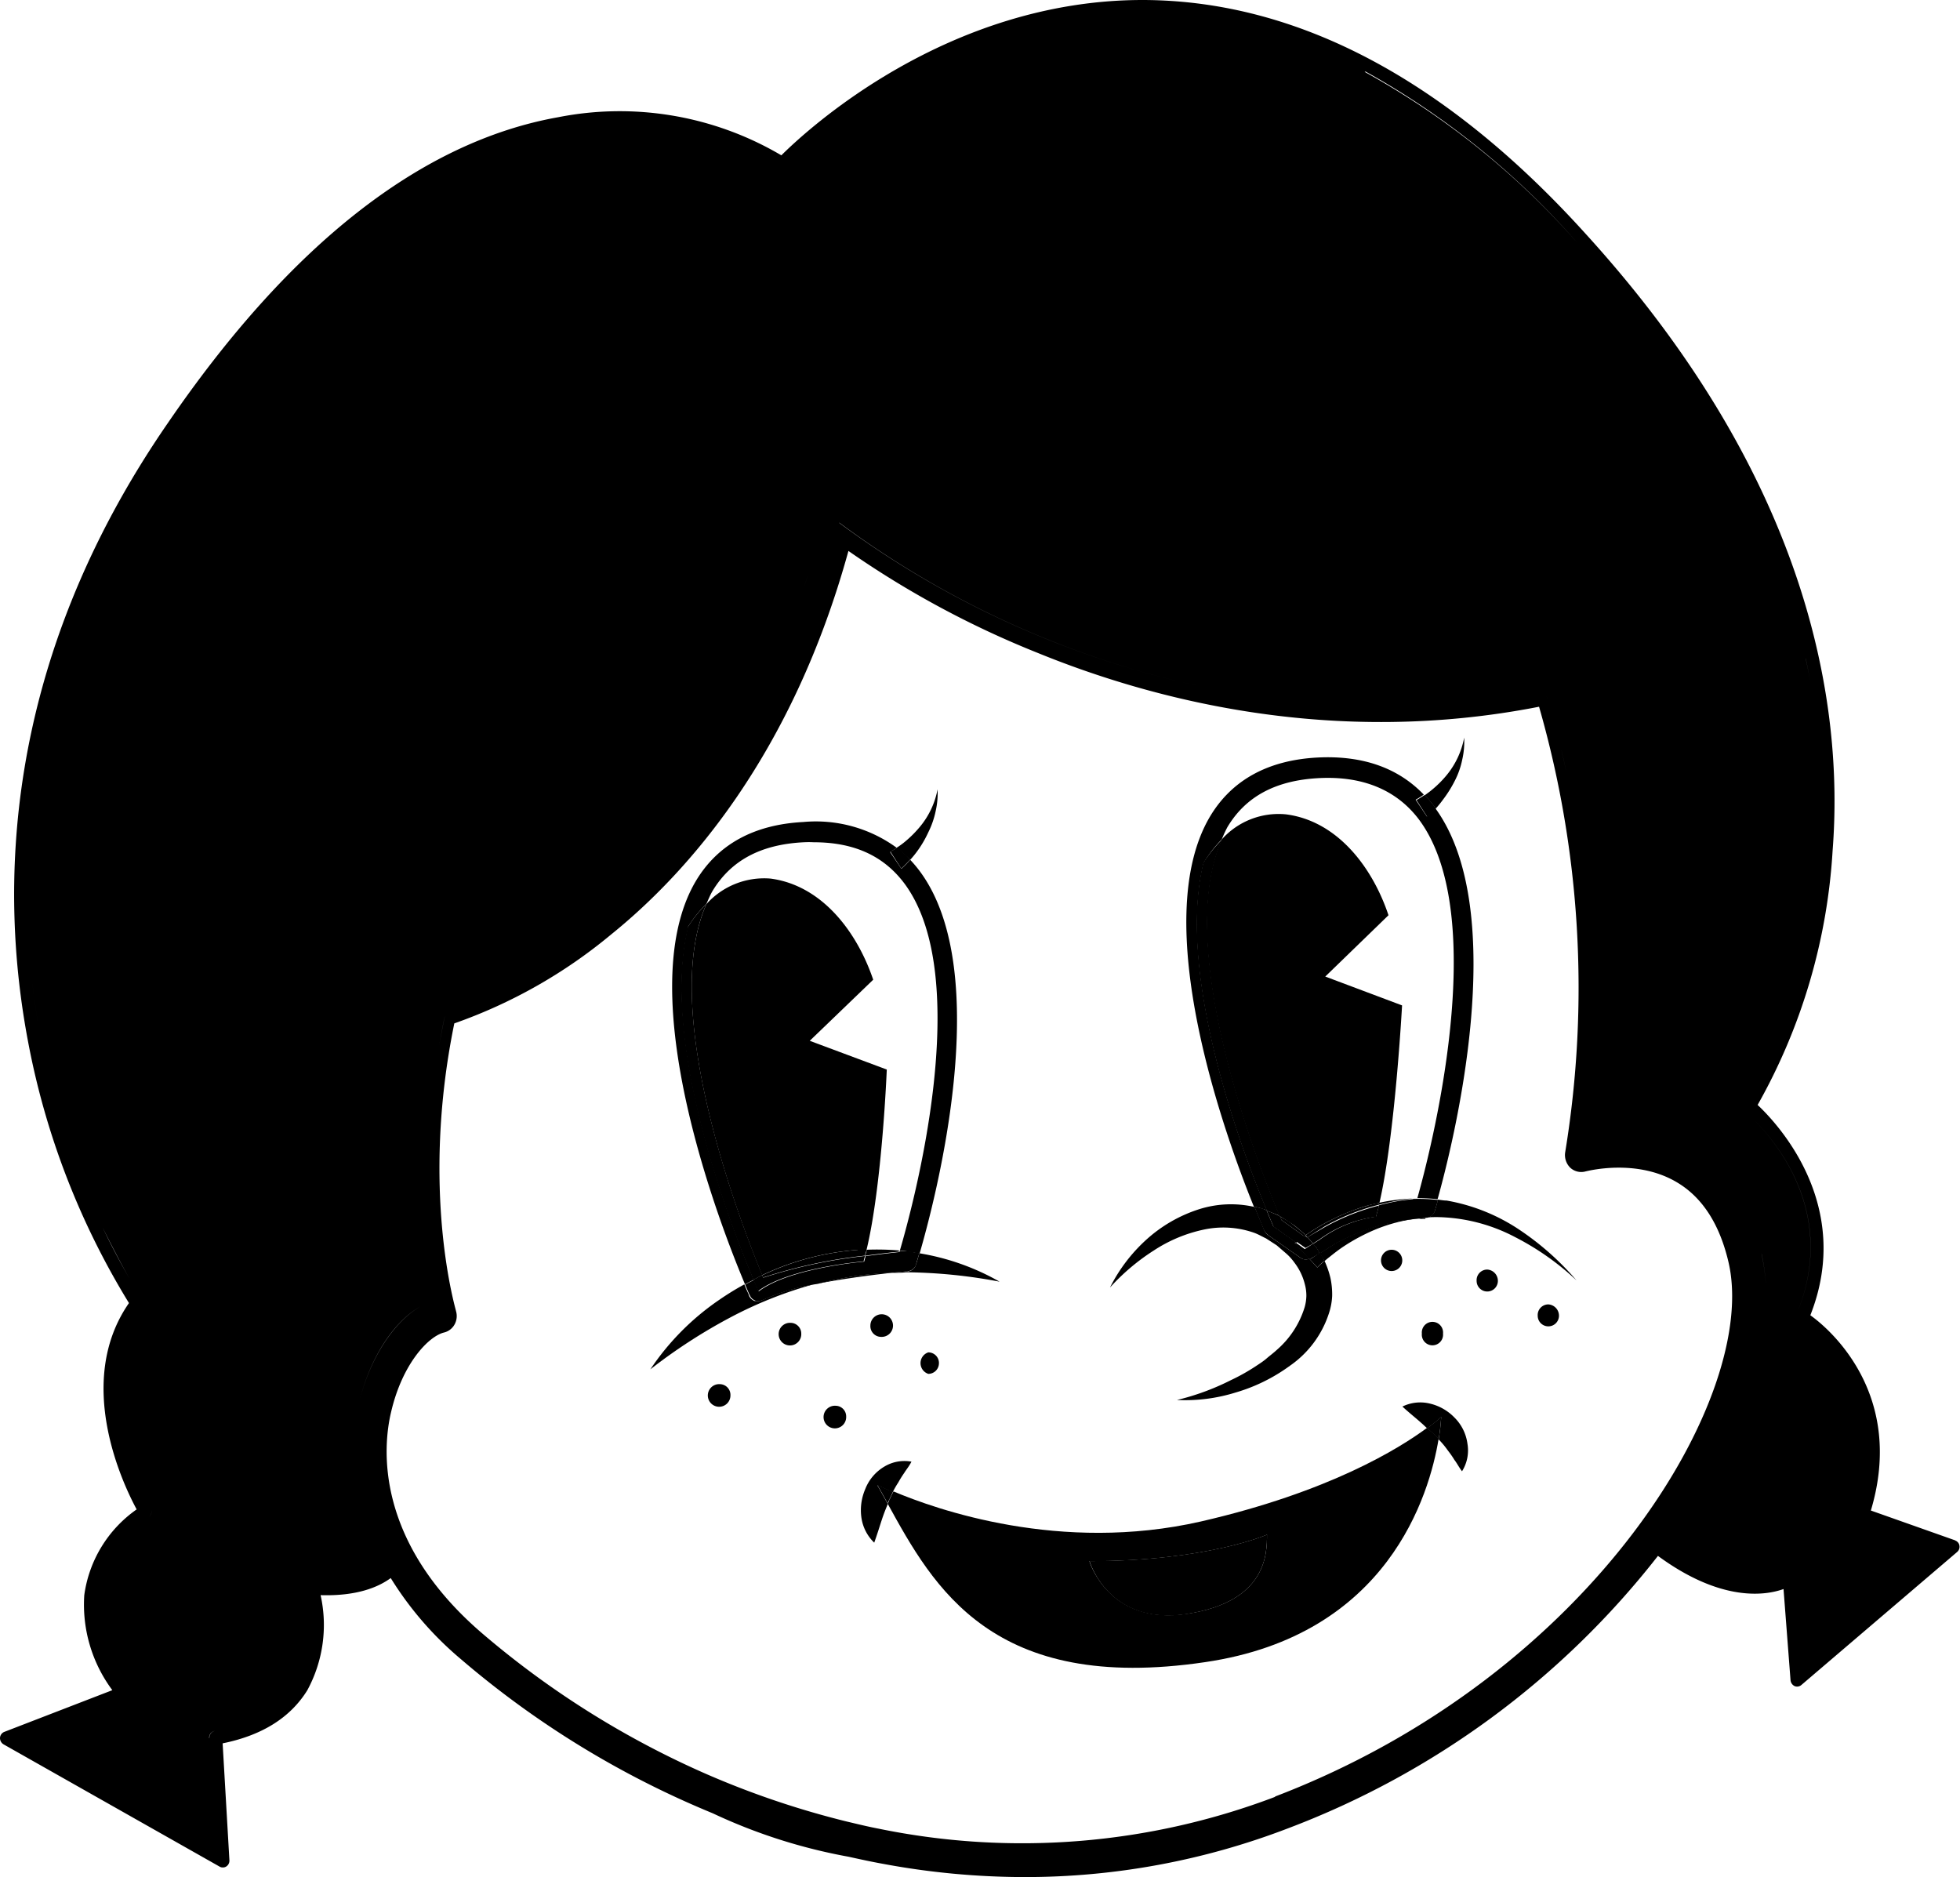 <svg xmlns="http://www.w3.org/2000/svg" viewBox="0 0 173.26 165.92"><g id="Layer_2" data-name="Layer 2"><g id="Layer_1-2" data-name="Layer 1"><path d="M105,142.65c7-1.11,7-5.36,7-7,0,0-5.3,2.34-15.69,2.34,0,0,1.66,5.79,8.68,4.67"/><path d="M72.09,113.51l.22-.05a18.84,18.84,0,0,0-4.87,1.43A.83.83,0,0,1,67,115a1,1,0,0,1-.28,0,.88.88,0,0,1-.51-.47c0-.1-.21-.46-.41-1a24.67,24.67,0,0,0-2.21,1.36,22.73,22.73,0,0,0-6.1,6.15,48.09,48.09,0,0,1,7-4.55,36.38,36.38,0,0,1,7.55-3"/><path d="M76.61,110.47c0,.19-.1.35-.14.53,1.28-.18,2.38-.3,3-.36a.61.61,0,0,1,0-.11,23.6,23.6,0,0,0-2.91-.06"/><path d="M80.23,112.36l-1.41.15c.43,0,.85,0,1.27-.05a46.28,46.28,0,0,1,8.27.83,21.29,21.29,0,0,0-7.09-2.51c-.15.49-.25.87-.3,1a.84.84,0,0,1-.74.61"/><path d="M106.45,108.68a8.23,8.23,0,0,1,4.47.31c.36.14.68.33,1,.48l.94.61.87.75a4.79,4.79,0,0,1,.71.8,5.17,5.17,0,0,1,.91,1.91,3.79,3.79,0,0,1,.13,1,4,4,0,0,1-.15,1,8.15,8.15,0,0,1-2.45,3.77c-.3.28-.63.52-.93.78s-.67.49-1,.71A17.56,17.56,0,0,1,108.8,122a21.83,21.83,0,0,1-4.76,1.75,15,15,0,0,0,5.18-.66,15.41,15.41,0,0,0,4.81-2.37,9,9,0,0,0,3.43-4.59,5.68,5.68,0,0,0,.3-1.57,7,7,0,0,0-.15-1.59,8.14,8.14,0,0,0-.53-1.53s-.09.07-.11.11c-.19.17-.4.36-.52.49l-.72-.79a.75.75,0,0,1-.27.08.86.86,0,0,1-.51-.16l-2.86-2a1.16,1.16,0,0,1-.3-.36c-.07-.16-.41-1-.88-2.12a9.3,9.3,0,0,0-4.89.19,12.68,12.68,0,0,0-4.7,2.71,14.42,14.42,0,0,0-3.2,4.22,19,19,0,0,1,3.88-3.28,12.93,12.93,0,0,1,4.45-1.85"/><path d="M121.9,106.49a20.91,20.91,0,0,1,3-.55,17.38,17.38,0,0,0-3,.38l0,.17"/><path d="M116.66,110.78c.14.23.3.46.42.7a6.08,6.08,0,0,1,.47-.39c.41-.33.81-.64,1.25-.93a17,17,0,0,1,2.76-1.47,14.31,14.31,0,0,1,3.87-1,18.25,18.25,0,0,0-7.39,2.22Z"/><path d="M126.16,107.61a11.75,11.75,0,0,1,1.57,0,15.26,15.26,0,0,1,6.18,1.73,23.49,23.49,0,0,1,5.45,3.84,24.8,24.8,0,0,0-5.08-4.5,16.74,16.74,0,0,0-6.4-2.56c-.25,0-.51-.05-.77-.08-.13.52-.25.9-.28,1a.88.88,0,0,1-.67.58"/><path d="M115.91,111.25c-.06,0-.13,0-.18,0l.72.78c.12-.13.33-.33.51-.49l.12-.1a5.47,5.47,0,0,0-.41-.71Z"/><path d="M72.31,113.46c2.4-.46,5-.79,6.51-.95-.93,0-1.85.09-2.77.22a33.39,33.39,0,0,0-3.74.73"/><path d="M60.81,81.94a11.41,11.41,0,0,1,1.64-2.06c.17-.37.32-.75.51-1.08,1.63-2.73,4.27-4.16,8.1-4.35a8.63,8.63,0,0,1,.87,0c3.54,0,6.16,1.18,8,3.62,6.28,8.39.74,28.64-.39,32.49.23,0,.46,0,.68.06s.72.12,1.07.19C82.64,106.16,88,86,81.3,77a11.14,11.14,0,0,0-.84-1,9.65,9.65,0,0,1-.78.79l-1-1.48a6.94,6.94,0,0,0,.59-.37A12.13,12.13,0,0,0,71,72.66c-4.38.23-7.57,2-9.49,5.22-5.92,10,2.39,31,4.35,35.65.26-.15.51-.27.77-.41-1.75-4.15-8.34-20.77-5.78-31.18"/><path d="M66.74,115a1,1,0,0,0,.28,0,1,1,0,0,0,.42-.09,18.84,18.84,0,0,1,4.87-1.43,31.94,31.94,0,0,1,3.73-.74c.93-.12,1.86-.19,2.78-.23l1.4-.14a.87.87,0,0,0,.77-.61c0-.09.13-.48.28-1-.35,0-.7-.14-1.07-.18l-.68,0a.24.24,0,0,1,0,.09c-.63.07-1.73.19-3,.36l-.13.49s-6.59.54-9.32,2.63c0,0-.15-.36-.43-1-.26.13-.51.25-.77.4.2.48.36.85.41.94a.83.83,0,0,0,.51.48"/><path d="M67.38,112.71a23.71,23.71,0,0,1,8.45-2.23h.77c1.38-5.72,1.79-15.94,1.79-15.94L71.58,92l5.61-5.4c-1.46-4.31-4.58-8.35-9.08-8.94a6.86,6.86,0,0,0-5.66,2.25c-4.24,9.47,3.06,28.31,4.93,32.83"/><path d="M75.83,110.48a24.64,24.64,0,0,0-4.33.73,24.1,24.1,0,0,0-4.11,1.51.84.84,0,0,0,.08.2,44.11,44.11,0,0,1,9-1.93c0-.17.1-.34.14-.52h-.78"/><path d="M62.46,79.88a11.52,11.52,0,0,0-1.65,2.05c-2.56,10.43,4,27,5.79,31.19.26-.12.51-.27.79-.41-1.88-4.52-9.18-23.37-4.93-32.83"/><path d="M67.38,112.71c-.27.13-.53.28-.79.41.26.63.43,1,.43,1,2.73-2.08,9.33-2.62,9.33-2.62,0-.15.08-.33.12-.48a44.12,44.12,0,0,0-9,1.92c0-.06-.06-.15-.09-.21"/><path d="M112,107c-2-4.76-8.08-20.63-5.6-30.73A11,11,0,0,1,108,74.2a11.62,11.62,0,0,1,.49-1.07c1.62-2.73,4.28-4.15,8.09-4.35s6.81,1,8.8,3.59c6.52,8.58,1,29.7-.09,33.54l-.43,0a18.4,18.4,0,0,1,2.22.09c1.32-4.71,6.55-25.31-.21-34.57a7.31,7.31,0,0,1-.73.75l-1-1.49a6.48,6.48,0,0,0,.72-.45c-2.28-2.38-5.43-3.48-9.39-3.28-4.39.23-7.59,2-9.51,5.22-5.51,9.3,1.32,28.17,3.88,34.48a4.74,4.74,0,0,1,.72.18,1.81,1.81,0,0,1,.35.13"/><path d="M126,107.66c.06,0,.11,0,.17,0-.25,0-.48,0-.72.08.32,0,.54,0,.55,0"/><path d="M112.09,109.17l2.86,2a.86.86,0,0,0,.5.17.61.61,0,0,0,.28-.09l-1.27-1.37.1-.08-2-1.41s-.24-.54-.61-1.43c-.12,0-.23-.1-.34-.13s-.49-.12-.73-.18c.47,1.17.81,2,.88,2.13a1.24,1.24,0,0,0,.3.35"/><path d="M124.9,106a17.05,17.05,0,0,0-3,.54q-.14.56-.27,1a11,11,0,0,0-5,2.06l-.56.35c.08.11.18.19.26.29s.22.38.33.57l1.37-.86a18.56,18.56,0,0,1,7.4-2.23c.24,0,.49-.07.73-.08a.87.87,0,0,0,.67-.57l.29-1a14.94,14.94,0,0,0-2.22-.09"/><path d="M116.66,110.78a5.88,5.88,0,0,0-.32-.56c-.09-.11-.18-.19-.26-.29l-.74.48-.79-.57a.34.34,0,0,1-.09.08l1.26,1.37a.35.35,0,0,0,.18-.05Z"/><path d="M113.15,107.52c.36.21.71.44,1.06.66s.74.6,1.12.91a.73.73,0,0,0,.08.09l.57-.38c.51-.32,1-.62,1.57-.9a18.71,18.71,0,0,1,3.32-1.33c.34-.1.71-.16,1.07-.25,1.38-5.95,2-17.45,2-17.45l-6.79-2.55,5.59-5.42c-1.44-4.3-4.56-8.35-9.08-8.92A6.74,6.74,0,0,0,108,74.2c-4.45,9.86,3.67,29.93,5.11,33.32"/><path d="M115.32,109.09c-.36-.31-.73-.63-1.1-.91s-.71-.45-1.08-.66c.06.11.11.26.15.33l2,1.43s.1,0,.14-.1a.43.43,0,0,1-.1-.09"/><path d="M120.87,106.58a17,17,0,0,0-3.33,1.33,15.32,15.32,0,0,0-1.56.9c-.19.12-.38.24-.56.38,0,0,.09.12.15.18l1.59-1a19.55,19.55,0,0,1,4.74-1.88l0-.16a9.26,9.26,0,0,0-1.07.25"/><path d="M115.29,109.28l.2.13.08,0-.16-.18-.12.09"/><path d="M113.15,107.52c-1.44-3.39-9.56-23.46-5.11-33.32a11.79,11.79,0,0,0-1.67,2.07c-2.48,10.1,3.62,26,5.61,30.74l1,.4a1,1,0,0,0,.18.11"/><path d="M115.29,109.28l-2-1.43c0-.07-.1-.22-.14-.33l-.18-.1c-.32-.15-.66-.28-1-.42.37.89.61,1.43.61,1.43l2,1.42c.25-.21.45-.37.67-.53l.07,0"/><path d="M115.57,109.36c.18.18.34.37.5.56l.56-.36a10.82,10.82,0,0,1,5-2c.1-.31.18-.65.27-1a20.13,20.13,0,0,0-4.74,1.88Z"/><path d="M116.07,109.93a6.66,6.66,0,0,0-.5-.56l-.08,0-.21-.15s0,0,0,0c-.23.17-.44.33-.68.53l.8.56Z"/><path d="M80.46,76a8.63,8.63,0,0,0,.6-.73,9.61,9.61,0,0,0,1-1.7,7.7,7.7,0,0,0,.65-1.87,7.08,7.08,0,0,0,.17-1.93,7.26,7.26,0,0,1-1.56,3.31,9.92,9.92,0,0,1-1.25,1.26,6.61,6.61,0,0,1-.82.6A12.89,12.89,0,0,1,80.46,76"/><path d="M79.67,76.77c.3-.26.55-.54.79-.79a10.56,10.56,0,0,0-1.15-1.07,5.16,5.16,0,0,1-.6.37Z"/><path d="M126.92,71.47a9.6,9.6,0,0,0,.64-.79A10.75,10.75,0,0,0,128.61,69a7.21,7.21,0,0,0,.65-1.86,7.08,7.08,0,0,0,.17-1.94,7.33,7.33,0,0,1-1.56,3.33,9.23,9.23,0,0,1-1.25,1.25c-.22.19-.45.35-.68.52a10.62,10.62,0,0,1,.86,1,1.22,1.22,0,0,1,.12.19"/><path d="M126.17,72.21a7.58,7.58,0,0,0,.75-.75l-.12-.19a11.88,11.88,0,0,0-.86-1c-.26.17-.5.33-.73.45Z"/><path d="M63.63,122.35a1,1,0,1,0,.94,1,.95.95,0,0,0-.94-1"/><path d="M69.89,116.93a1,1,0,1,0,.94.95.95.95,0,0,0-.94-.95"/><path d="M73.87,124.26a1,1,0,1,0,.93.95.94.94,0,0,0-.93-.95"/><path d="M136.87,115.3a.94.94,0,0,0-.94,1,.94.94,0,1,0,1.88,0,1,1,0,0,0-.94-1"/><path d="M125.69,117.88a.94.94,0,1,0,1.87,0,.94.94,0,1,0-1.87,0"/><path d="M77.88,118.17a1,1,0,1,0-.94-1,.95.95,0,0,0,.94,1"/><path d="M122.08,111.47a.94.94,0,1,0,.94-1,.94.94,0,0,0-.94,1"/><path d="M83,120.54a.94.94,0,0,0-.94-1,1,1,0,0,0,0,1.9.94.94,0,0,0,.94-.95"/><path d="M131.47,112.22a.94.94,0,0,0-.94,1,.94.94,0,1,0,1.88,0,1,1,0,0,0-.94-1"/><path d="M78.61,132.56c0,.11-.08.25-.14.36,4.06,7.39,9.27,16.79,28.07,14,16.19-2.38,19.82-14.82,20.63-19.73l-.26-.29c-.23-.23-.5-.46-.76-.69-2.44,1.81-8.63,5.67-20,8.28-12.42,2.83-23.41-1.07-27.17-2.66q-.18.34-.33.69M112,135.64c0,1.65,0,5.9-7,7S96.3,138,96.3,138c10.39,0,15.69-2.34,15.69-2.34"/><path d="M78.93,131.87a7.51,7.51,0,0,1,.47-.82,9.53,9.53,0,0,1,.53-.85c.19-.31.43-.58.64-1a3.43,3.43,0,0,0-2.4.44,4,4,0,0,0-1.69,2,4.71,4.71,0,0,0-.33,2.53,3.81,3.81,0,0,0,1.13,2.19c.29-.81.49-1.48.7-2.11.16-.48.33-.9.5-1.31-.32-.57-.62-1.14-.94-1.67,0,0,.49.24,1.39.63"/><path d="M78.93,131.87c-.9-.39-1.39-.63-1.39-.63.32.53.62,1.1.94,1.67,0-.1.08-.24.13-.35s.21-.46.32-.69"/><path d="M127.17,127.23a7.82,7.82,0,0,1,.83,1,8.31,8.31,0,0,1,.57.82c.22.28.38.62.67,1a3.46,3.46,0,0,0,.48-2.43,4,4,0,0,0-1.16-2.33,4.42,4.42,0,0,0-2.19-1.23,3.58,3.58,0,0,0-2.4.27c.63.58,1.17,1,1.65,1.43.2.17.35.33.54.49a10.69,10.69,0,0,0,1.24-1,18.54,18.54,0,0,1-.23,2"/><path d="M127.17,127.23a18.54,18.54,0,0,0,.23-2,10.69,10.69,0,0,1-1.24,1c.25.25.53.48.75.71s.18.19.26.29"/><path d="M172.87,136.17l-7.49-2.65c3.06-10.22-3.57-16-5.35-17.26,3.85-9.75-2.9-16.94-4.66-18.59A52,52,0,0,0,162,75.17c1-12.84-2-32.72-21.83-54.5C127.81,7,114.66.07,101.14,0H101C83.67,0,71.26,11.55,69.07,13.73a28.11,28.11,0,0,0-19.72-3.37c-12.08,2.15-23.68,11.22-34.49,27C0,58.88,0,79,2.48,92.07a68.22,68.22,0,0,0,8.92,23.11c-4.86,7-.5,16.06.68,18.24A11.08,11.08,0,0,0,7.45,141a12.66,12.66,0,0,0,2.48,8.4L.37,153.09a.61.61,0,0,0-.37.52.65.65,0,0,0,.3.57L19.42,165a.52.52,0,0,0,.27.07.54.54,0,0,0,.32-.09.61.61,0,0,0,.27-.53l-.6-10.35c3.51-.71,6-2.29,7.49-4.7A12.11,12.11,0,0,0,28.34,141c3.23.1,5.12-.72,6.2-1.51a29.89,29.89,0,0,0,6.17,7.14A82.23,82.23,0,0,0,63,160.28a48.5,48.5,0,0,0,12,3.84c1,.22,2,.44,3,.62a68.58,68.58,0,0,0,12.57,1.18,64.79,64.79,0,0,0,23.24-4.29,75.27,75.27,0,0,0,32.75-24.1c-.38-.29-.77-.53-1.17-.87a.59.59,0,0,1-.1-.82c.83-1.12,1.62-2.23,2.34-3.35-.72,1.12-1.51,2.23-2.34,3.35a.59.59,0,0,0,.1.82c.4.34.79.58,1.17.87,5.58,4.1,9.49,3.51,11.1,2.93l.62,8.07a.65.65,0,0,0,.36.51.58.58,0,0,0,.6-.1L173,137.19a.6.6,0,0,0,.21-.57.57.57,0,0,0-.38-.45M32.78,126.72a15.6,15.6,0,0,1,.59-3.18,15.6,15.6,0,0,0-.59,3.18,19.17,19.17,0,0,0,2.52,11.2,19.17,19.17,0,0,1-2.52-11.2M159.62,58.2A60,60,0,0,1,161,70c0,1.77,0,3.46-.14,5a55,55,0,0,1-2.57,13.07A55,55,0,0,0,160.88,75c.11-1.57.17-3.26.14-5a60,60,0,0,0-1.4-11.78,66.4,66.4,0,0,0-3.12-10.1,66.4,66.4,0,0,1,3.12,10.1m4.94,66.69a12.61,12.61,0,0,0-1-2.61,12.61,12.61,0,0,1,1,2.61m-5.79-8.65a1.48,1.48,0,0,0,0,.21,1.48,1.48,0,0,1,0-.21c4.47-10.5-4.15-17.7-4.52-18a.65.65,0,0,1-.22-.37.65.65,0,0,0,.22.37c.37.3,9,7.5,4.52,18m-4-5.14a18.71,18.71,0,0,0-.85-2.71,18.71,18.71,0,0,1,.85,2.71c.75,3.21.34,7.2-1.09,11.52a42.47,42.47,0,0,1-2.9,6.66,42.47,42.47,0,0,0,2.9-6.66c1.43-4.32,1.84-8.31,1.09-11.52M31.27,128.17a19,19,0,0,1,.43-4c.9-3.95,3-7.27,5.44-8.68-2.41,1.41-4.54,4.73-5.44,8.68a19,19,0,0,0-.43,4m-3.84,15.15a12.46,12.46,0,0,0-.22-2,12.46,12.46,0,0,1,.22,2M52.46,80A54.31,54.31,0,0,0,61,71.15,54.31,54.31,0,0,1,52.46,80a47.88,47.88,0,0,1-9.71,6.18A47.88,47.88,0,0,0,52.46,80M43.27,13.36A34.25,34.25,0,0,1,47.41,12a34.25,34.25,0,0,0-4.14,1.35M74.45,44.75a1.61,1.61,0,0,1,.33.15,1.61,1.61,0,0,0-.33-.15m49.82,17a73.15,73.15,0,0,1-17.19-1.54,82.17,82.17,0,0,1-14.3-4.34,82.17,82.17,0,0,0,14.3,4.34,73.15,73.15,0,0,0,17.19,1.54m19.06,38.51c-.63,0-1.21,0-1.73.08.52,0,1.1-.08,1.73-.08a13.75,13.75,0,0,1,4.24.7,13.75,13.75,0,0,0-4.24-.7m-6.55-40.93h0a1.38,1.38,0,0,1,1.33.54,1.38,1.38,0,0,0-1.33-.54m.59.94a.53.53,0,0,0-.41-.06.53.53,0,0,1,.41.06m-15.24.61a77.16,77.16,0,0,1-26.76-5,77.16,77.16,0,0,0,26.76,5m-49.34-15a1.46,1.46,0,0,1,.34-.65,1.46,1.46,0,0,0-.34.65Q72,49.14,71,52.12q1-3,1.84-6.27m-9,21.38a65.68,65.68,0,0,0,5-9.49,65.68,65.68,0,0,1-5,9.49M37.14,110c.22,2,.5,3.53.73,4.63-.23-1.1-.51-2.67-.73-4.63m37.05-63.8a82.93,82.93,0,0,0,32.54,14.6A83.12,83.12,0,0,1,74.19,46.22Zm50,16.16a73.33,73.33,0,0,1-11.92-.62,73.33,73.33,0,0,0,11.92.62m15.68,39.8a13.28,13.28,0,0,1,3.8-.39,13.28,13.28,0,0,0-3.8.39m15.62,17.33a40,40,0,0,1-3.85,10.11,40,40,0,0,0,3.85-10.11m-2,20a7.51,7.51,0,0,0,1.49.15,7.51,7.51,0,0,1-1.49-.15,12.64,12.64,0,0,1-3.87-1.43,12.64,12.64,0,0,0,3.87,1.43m2.23-28.66a16.63,16.63,0,0,0-2.21-5.33,16.68,16.68,0,0,1,2.58,8,16.63,16.63,0,0,0-.37-2.64m-35-104.53a70.08,70.08,0,0,1,18.72,15.14A70.08,70.08,0,0,0,120.63,6.35M56.31,11.13a28.47,28.47,0,0,0-7,.46,28.47,28.47,0,0,1,7-.46M36.47,16.85a43.1,43.1,0,0,1,4.6-2.55,43.1,43.1,0,0,0-4.6,2.55,56.91,56.91,0,0,0-10,8.1A93.16,93.16,0,0,0,15.81,38a80.15,80.15,0,0,0-8.4,15.56A72.74,72.74,0,0,0,4.89,61a72.74,72.74,0,0,1,2.52-7.4A80.15,80.15,0,0,1,15.81,38,93.16,93.16,0,0,1,26.49,25a56.91,56.91,0,0,1,10-8.1m-18,136.73A.6.6,0,0,1,19,153a.6.6,0,0,0-.49.62M2.55,74.72A65.1,65.1,0,0,1,4,64.54,65.1,65.1,0,0,0,2.55,74.72M3.61,91.8a71.9,71.9,0,0,0,4,13.39,71.9,71.9,0,0,1-4-13.39c-.31-1.61-.57-3.32-.78-5.14.21,1.82.47,3.53.78,5.14m9.76,41.68a.56.56,0,0,1-.19.58.57.57,0,0,0,.19-.58m-1.83-20.3c-.63-1.09-1.5-2.66-2.46-4.66,1,2,1.83,3.57,2.46,4.66m-.47,37L2,153.75l17.09,9.64L2,153.75Zm15.1-1.46a9.06,9.06,0,0,0,1.24-4.15,9.06,9.06,0,0,1-1.24,4.15A8.07,8.07,0,0,1,25,150.25a8.07,8.07,0,0,0,1.21-1.53m7.29-27.18a13.91,13.91,0,0,1,1-1.93,13.91,13.91,0,0,0-1,1.93,17.21,17.21,0,0,0-1.32,6.24,17.21,17.21,0,0,1,1.32-6.24M39,116.91a.53.53,0,0,0,.36-.29.6.6,0,0,0,.06-.47,4.1,4.1,0,0,1-.15-.53,4.1,4.1,0,0,0,.15.53.6.6,0,0,1-.06.47.53.53,0,0,1-.36.29,6.83,6.83,0,0,0-3.54,3.24A6.83,6.83,0,0,1,39,116.91m-1-10.09a60.75,60.75,0,0,1,.13-8.95c.14-1.67.36-3.44.67-5.29.15-.92.33-1.86.53-2.82.19-.06.44-.13.75-.24-.31.11-.56.18-.75.24-.2,1-.38,1.9-.53,2.82-.31,1.85-.53,3.62-.67,5.29a60.75,60.75,0,0,0-.13,8.95M74.55,47.23A84.51,84.51,0,0,0,97.1,58.75a81.16,81.16,0,0,0,11.68,3,81.16,81.16,0,0,1-11.68-3A84.51,84.51,0,0,1,74.55,47.23ZM131.12,62.4a71.18,71.18,0,0,1-9,.58,71.18,71.18,0,0,0,9-.58m5.58-.9c.19.57.52,1.62.9,3.1-.38-1.48-.71-2.53-.9-3.1m2.16,8.73c-.28-1.5-.58-2.85-.85-4,.28,1.17.57,2.52.85,4m.41,31.84a.63.63,0,0,0,.19.54.63.63,0,0,1-.19-.54c.44-2.58.74-5.1.93-7.53-.19,2.43-.49,4.95-.93,7.53m1.57.5a3.89,3.89,0,0,0-.83.18,3.89,3.89,0,0,1,.83-.18m12.85,8.8a12.51,12.51,0,0,0-3.24-6.25,12.51,12.51,0,0,1,3.24,6.25m4.7,27.66h0a.52.52,0,0,0-.57,0,.52.52,0,0,1,.57,0m6.06-4.57a.5.5,0,0,1-.32-.3.56.56,0,0,1,0-.46,17.89,17.89,0,0,0,.83-3.92,17.89,17.89,0,0,1-.83,3.92.56.56,0,0,0,0,.46.5.5,0,0,0,.32.3l7.06,2.48Zm-130.5,4h0a3.6,3.6,0,0,0,.65-.61,3.6,3.6,0,0,1-.65.61c.1.16.19.34.29.51-.1-.17-.19-.35-.29-.51m78.79,20.36a63,63,0,0,1-35.08,2.82c-1-.19-1.87-.41-2.81-.63a77.43,77.43,0,0,1-12.37-4.18,79.62,79.62,0,0,1-19.9-12.49c-9.42-8.11-8.77-16.38-8-19.56,1-4.27,3.32-6.68,4.69-7a1.45,1.45,0,0,0,.92-.72,1.54,1.54,0,0,0,.12-1.17c0-.11-3.19-10.59-.15-25.43A44.89,44.89,0,0,0,54,82.62c6.92-5.58,16.06-16,21-33.92a83.35,83.35,0,0,0,16.7,9c10.24,4.18,26.14,8.34,44.35,4.77a90,90,0,0,1,2.31,39.38,1.57,1.57,0,0,0,.45,1.37,1.43,1.43,0,0,0,1.37.32c.05,0,4.48-1.2,8.11,1,2.21,1.33,3.72,3.68,4.5,7,2.75,11.67-11.84,36.48-40.1,47.27"/></g></g></svg>